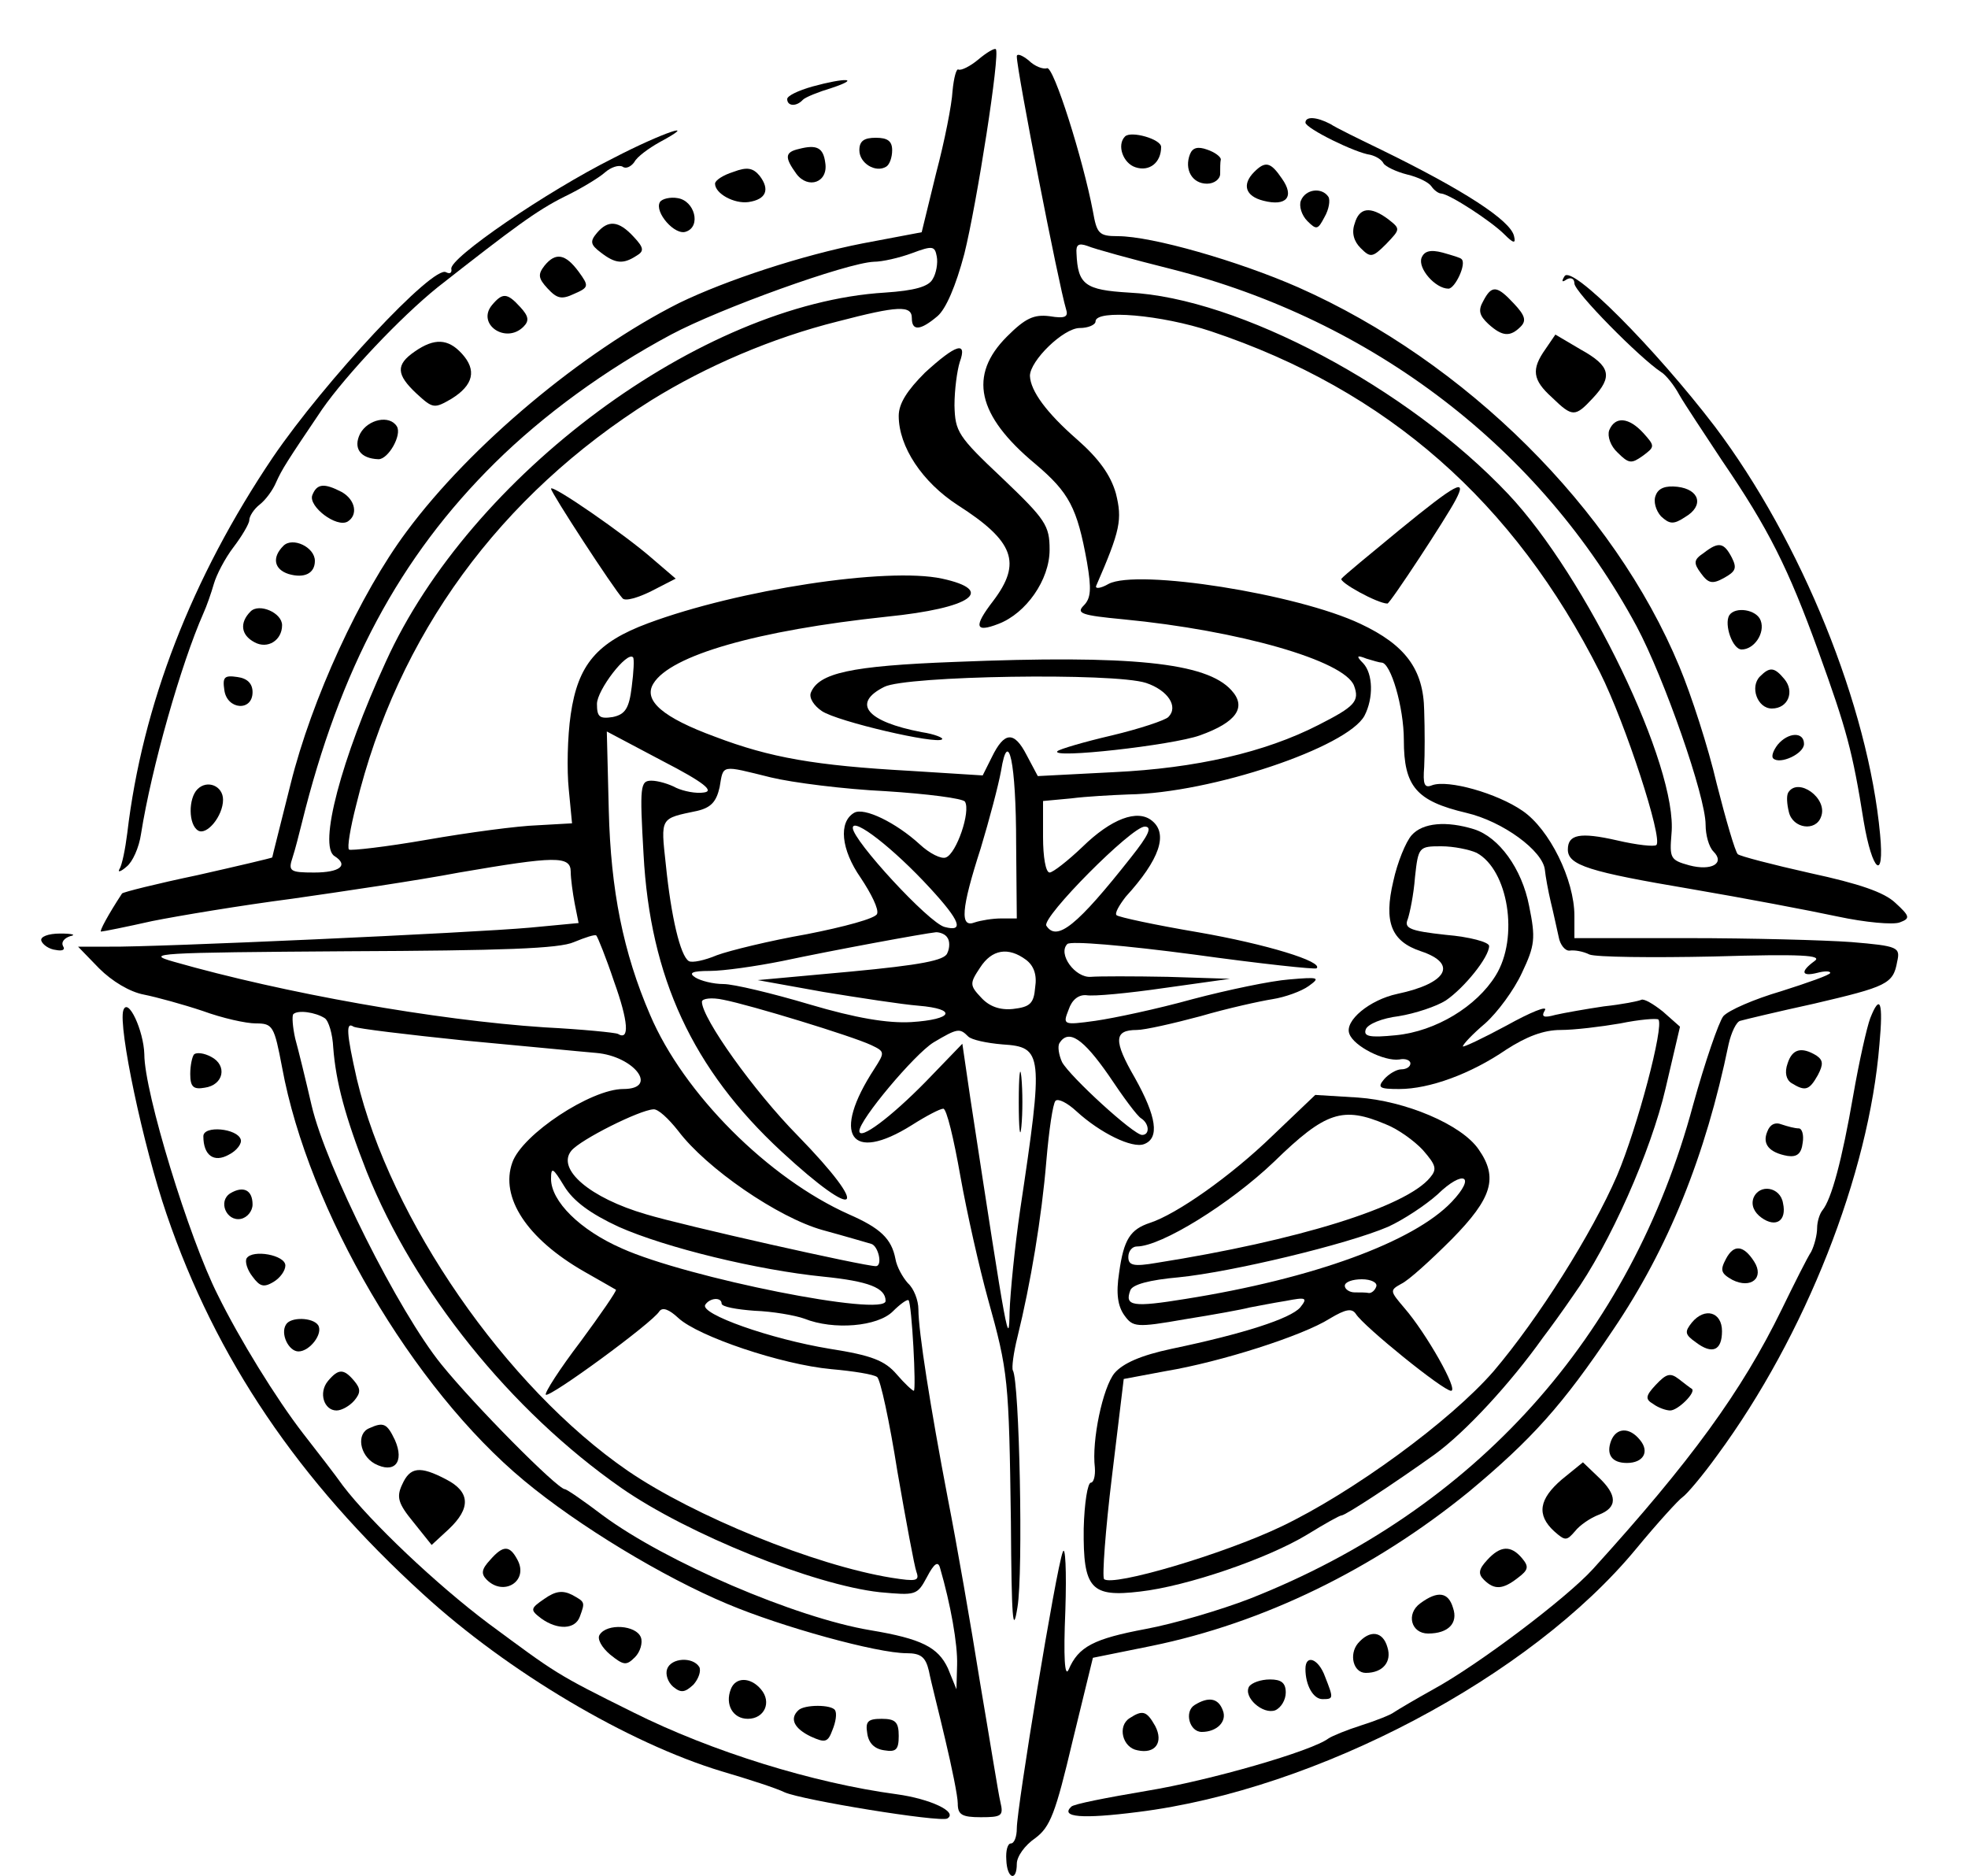 <?xml version="1.0" standalone="no"?>
<!DOCTYPE svg PUBLIC "-//W3C//DTD SVG 20010904//EN"
 "http://www.w3.org/TR/2001/REC-SVG-20010904/DTD/svg10.dtd">
<svg version="1.0" xmlns="http://www.w3.org/2000/svg"
 width="300pt" height="286pt" viewBox="0 0 300 286"
 preserveAspectRatio="xMidYMid meet">
<g transform="translate(0,286) scale(0.1,-0.1)"
fill="#000000" stroke="none">
<path d="M1491 2769 c-12 -10 -26 -17 -30 -15 -3 2 -7 -12 -9 -33 -1 -20 -12
-76 -25 -125 l-22 -90 -90 -17 c-92 -18 -208 -56 -280 -91 -147 -74 -318 -217
-415 -348 -71 -95 -145 -256 -177 -385 -15 -60 -28 -111 -28 -112 -1 -1 -52
-13 -114 -27 -62 -13 -114 -26 -115 -28 -21 -32 -35 -58 -32 -58 3 0 38 7 78
16 40 8 136 24 213 34 77 11 192 28 255 40 146 25 170 26 170 1 0 -10 3 -32 6
-48 l6 -30 -74 -7 c-88 -8 -573 -30 -641 -29 l-48 0 32 -33 c20 -20 47 -36 68
-40 20 -4 60 -15 90 -25 30 -11 66 -19 81 -19 26 0 28 -4 40 -67 40 -218 199
-489 369 -630 83 -69 212 -147 310 -188 83 -35 228 -75 273 -75 22 0 29 -6 34
-27 3 -16 15 -62 25 -105 10 -42 19 -86 19 -97 0 -17 6 -21 35 -21 32 0 35 2
30 23 -3 12 -16 94 -31 182 -14 88 -36 214 -49 280 -27 141 -45 256 -45 289 0
14 -7 32 -16 40 -8 9 -17 25 -19 37 -6 31 -23 47 -71 68 -123 55 -252 184
-303 304 -41 95 -60 190 -63 312 l-3 120 85 -45 c64 -33 79 -46 63 -48 -12 -2
-31 2 -42 7 -11 6 -28 11 -38 11 -17 0 -18 -8 -12 -112 10 -188 75 -328 210
-453 119 -110 138 -92 25 24 -67 68 -146 179 -146 204 0 5 15 7 33 3 41 -8
195 -55 225 -69 21 -10 21 -11 5 -36 -66 -101 -37 -145 57 -86 22 14 43 25 48
25 5 0 16 -46 26 -103 10 -56 29 -140 42 -187 31 -111 32 -123 35 -340 1 -148
3 -174 10 -130 9 53 3 345 -7 361 -2 4 1 27 7 51 20 81 37 183 44 268 4 47 10
88 14 92 4 4 18 -3 32 -16 36 -33 85 -57 103 -50 24 9 19 42 -14 101 -33 57
-32 73 3 73 12 0 56 10 97 21 41 12 91 23 110 26 19 3 44 12 55 20 18 13 16
14 -30 10 -27 -2 -94 -16 -147 -30 -54 -15 -120 -29 -148 -33 -50 -7 -50 -6
-41 17 5 15 15 23 27 22 11 -2 64 3 119 11 l100 14 -95 3 c-52 1 -105 1 -117
0 -24 -2 -51 35 -36 50 5 5 87 -2 193 -16 101 -14 185 -23 187 -21 11 10 -77
37 -181 55 -65 11 -121 23 -124 26 -3 3 4 15 14 28 52 57 65 96 40 116 -22 18
-62 3 -106 -40 -22 -21 -45 -39 -50 -39 -6 0 -10 24 -10 54 l0 55 43 4 c23 3
62 5 87 6 127 2 334 72 360 120 14 27 13 64 -2 80 -11 11 -10 13 5 7 10 -3 20
-6 23 -6 14 0 34 -68 34 -118 0 -71 19 -93 95 -111 56 -13 117 -58 120 -87 1
-10 5 -32 9 -49 4 -16 9 -40 12 -53 2 -12 10 -22 17 -21 7 1 20 -1 30 -6 10
-4 95 -5 189 -3 135 4 167 2 154 -7 -22 -16 -20 -24 4 -18 11 3 20 3 20 0 0
-3 -34 -15 -75 -28 -41 -12 -80 -29 -88 -38 -7 -9 -28 -70 -46 -135 -95 -354
-333 -618 -676 -753 -44 -17 -115 -38 -158 -46 -80 -15 -103 -27 -118 -62 -6
-13 -8 19 -5 90 2 61 0 101 -4 89 -10 -25 -70 -390 -70 -421 0 -13 -4 -23 -9
-23 -5 0 -8 -11 -7 -25 1 -29 16 -34 16 -6 0 11 12 28 28 39 23 17 31 38 57
148 l31 127 89 18 c171 35 339 117 484 235 96 80 143 132 220 247 84 124 141
265 176 435 4 18 12 35 18 36 7 2 57 14 112 26 111 26 121 30 127 64 5 22 2
24 -70 30 -41 3 -153 6 -249 6 l-173 0 0 34 c0 55 -38 132 -79 160 -39 27
-114 48 -138 39 -12 -5 -14 2 -12 28 1 19 1 57 0 86 -1 63 -29 100 -97 132
-97 46 -340 84 -384 61 -12 -7 -21 -8 -19 -3 37 85 40 101 30 141 -8 28 -26
53 -59 82 -47 41 -71 74 -72 97 0 23 51 73 76 73 13 0 24 5 24 10 0 19 101 10
176 -15 269 -90 462 -260 593 -520 39 -78 96 -253 86 -263 -3 -3 -30 0 -60 7
-57 13 -75 9 -75 -14 0 -24 33 -34 187 -60 82 -14 182 -33 224 -42 42 -9 85
-13 95 -9 16 6 16 9 -7 30 -17 16 -55 29 -129 45 -58 13 -108 26 -111 29 -4 4
-18 52 -32 107 -13 56 -39 136 -57 179 -100 241 -326 465 -581 578 -91 40
-223 78 -275 78 -29 0 -32 4 -38 38 -15 79 -60 222 -70 218 -6 -2 -19 3 -28
12 -10 8 -18 11 -18 6 0 -22 64 -349 75 -385 4 -12 -1 -15 -25 -11 -24 3 -37
-3 -65 -31 -59 -59 -46 -120 43 -194 52 -44 64 -67 79 -150 7 -41 6 -55 -5
-66 -12 -12 -3 -15 60 -21 177 -17 337 -63 352 -101 9 -24 1 -32 -54 -60 -82
-42 -187 -66 -312 -72 l-116 -6 -17 32 c-19 37 -34 36 -53 -3 l-14 -28 -111 7
c-144 8 -213 20 -297 52 -79 29 -110 55 -94 81 26 43 158 81 356 102 129 13
167 40 84 58 -84 18 -311 -17 -448 -68 -78 -29 -107 -63 -118 -139 -5 -34 -6
-85 -3 -114 l5 -52 -53 -3 c-30 -1 -105 -11 -168 -22 -63 -11 -117 -17 -119
-15 -3 3 2 33 11 68 63 259 219 472 450 617 84 52 184 95 284 120 92 24 113
25 113 5 0 -20 13 -19 39 3 13 11 28 46 41 95 19 76 55 306 48 312 -2 2 -14
-5 -27 -16z m-69 -334 c-6 -12 -28 -18 -73 -21 -280 -17 -632 -278 -761 -563
-68 -148 -103 -281 -78 -296 22 -14 8 -25 -31 -25 -37 0 -40 2 -33 23 4 12 10
36 14 52 58 235 149 406 295 550 73 72 167 141 268 195 75 40 267 109 309 111
13 0 39 6 58 13 32 12 35 11 38 -5 2 -10 -1 -26 -6 -34z m363 15 c308 -78 564
-274 710 -545 42 -79 105 -259 105 -302 0 -16 5 -34 12 -41 18 -18 -3 -30 -37
-21 -29 8 -30 11 -27 48 10 102 -130 392 -249 518 -153 162 -411 299 -578 307
-67 4 -78 12 -80 60 -1 13 3 16 17 11 9 -4 67 -20 127 -35z m-822 -637 c-4
-33 -10 -42 -29 -46 -20 -3 -24 0 -24 20 0 21 46 81 55 71 2 -2 1 -22 -2 -45z
m586 -240 l1 -113 -24 0 c-13 0 -31 -3 -40 -6 -23 -9 -21 20 9 113 13 43 27
96 31 118 11 68 23 13 23 -112z m-374 102 c33 -8 112 -18 175 -21 63 -4 118
-11 121 -16 9 -15 -13 -79 -29 -85 -7 -3 -25 6 -40 20 -36 33 -85 57 -100 48
-24 -14 -20 -56 10 -99 16 -24 28 -48 25 -55 -2 -7 -51 -20 -107 -31 -57 -10
-118 -25 -137 -32 -19 -8 -38 -12 -43 -9 -13 8 -27 68 -35 147 -8 73 -9 70 48
82 21 5 29 14 34 36 6 35 1 34 78 15z m243 -169 c46 -50 52 -67 22 -59 -24 6
-140 132 -140 151 0 17 62 -31 118 -92z m306 47 c-82 -104 -113 -129 -129
-104 -7 13 130 151 150 151 12 0 6 -13 -21 -47z m-788 -189 c22 -61 24 -91 6
-80 -4 2 -54 7 -112 10 -166 11 -397 52 -565 100 -46 13 -27 14 265 16 236 1
323 4 345 14 17 7 32 12 34 10 2 -2 15 -34 27 -70z m508 67 c4 -5 4 -16 0 -24
-4 -11 -41 -18 -147 -28 l-142 -13 100 -18 c55 -9 120 -19 145 -21 60 -5 53
-21 -11 -25 -36 -2 -84 6 -155 27 -57 17 -116 31 -131 31 -16 0 -35 5 -43 10
-11 7 -5 10 22 10 21 0 70 7 110 15 80 17 216 42 235 44 6 0 14 -3 17 -8z
m120 -34 c12 -9 17 -23 14 -42 -2 -25 -8 -30 -34 -33 -20 -2 -36 4 -48 17 -18
19 -18 22 -2 46 18 28 43 32 70 12z m-1069 -89 c6 -4 12 -24 13 -45 4 -52 18
-105 51 -189 73 -182 219 -364 388 -482 102 -71 294 -148 394 -159 55 -5 57
-5 72 23 11 21 17 25 20 14 16 -55 27 -116 26 -148 l-1 -37 -13 32 c-15 32
-40 45 -118 58 -114 19 -312 104 -408 175 -29 22 -55 40 -58 40 -12 1 -137
127 -188 190 -65 80 -176 301 -198 395 -9 39 -20 84 -25 102 -4 18 -5 34 -3
37 7 7 34 3 48 -6z m212 -34 c87 -8 178 -17 202 -19 58 -5 96 -55 41 -55 -49
0 -154 -69 -169 -112 -19 -53 22 -116 109 -166 25 -14 47 -27 49 -28 1 -2 -23
-37 -54 -79 -32 -42 -55 -78 -53 -81 6 -5 163 110 173 127 5 7 15 3 29 -10 30
-28 157 -71 233 -78 34 -3 65 -8 70 -12 5 -3 19 -68 31 -144 13 -75 26 -145
29 -153 5 -14 0 -15 -38 -9 -117 19 -301 94 -402 163 -186 128 -362 383 -413
597 -16 71 -17 88 -5 80 6 -3 81 -12 168 -21z m769 6 c5 -5 28 -10 52 -12 62
-4 63 -13 27 -253 -8 -55 -15 -125 -16 -155 -1 -55 -3 -46 -60 327 l-12 82
-56 -58 c-53 -54 -101 -90 -101 -75 0 17 84 117 113 135 37 22 40 22 53 9z
m214 -59 c22 -33 44 -63 50 -66 12 -8 13 -25 1 -25 -13 0 -110 89 -122 111 -5
11 -7 24 -4 29 14 22 36 7 75 -49z m-656 -85 c43 -57 152 -132 220 -151 33 -9
67 -19 74 -21 11 -3 18 -34 7 -34 -18 0 -294 62 -350 79 -86 25 -137 69 -114
97 14 17 104 62 125 63 7 1 23 -14 38 -33z m-91 -146 c72 -32 212 -66 312 -76
69 -7 95 -17 95 -37 0 -25 -302 35 -402 80 -64 28 -108 72 -108 106 0 19 3 17
20 -11 14 -23 40 -42 83 -62z m157 -117 c0 -5 23 -9 50 -11 28 -1 62 -7 76
-12 45 -18 112 -12 135 11 11 11 22 19 24 17 5 -5 12 -138 8 -138 -2 0 -14 11
-26 25 -18 21 -38 29 -102 39 -91 15 -198 53 -190 67 7 11 25 12 25 2z"/>
<path d="M1553 1180 c0 -41 2 -58 4 -37 2 20 2 54 0 75 -2 20 -4 3 -4 -38z"/>
<path d="M1238 2728 c-21 -6 -38 -14 -38 -19 0 -11 14 -12 24 -1 4 4 24 12 44
18 45 15 21 16 -30 2z"/>
<path d="M1990 2673 c1 -9 76 -46 99 -49 8 -2 17 -7 20 -13 3 -5 20 -13 36
-17 17 -4 33 -12 37 -18 4 -6 11 -11 15 -11 13 -1 76 -42 96 -62 14 -14 18
-15 15 -3 -5 24 -78 71 -203 132 -33 16 -68 33 -77 39 -21 11 -38 12 -38 2z"/>
<path d="M935 2619 c-102 -51 -251 -153 -247 -169 1 -6 -2 -8 -8 -5 -19 12
-185 -166 -264 -282 -124 -184 -199 -378 -222 -573 -3 -24 -8 -49 -12 -55 -3
-5 2 -4 11 4 9 7 19 29 22 50 16 101 61 259 95 336 5 11 12 31 16 45 4 14 17
39 30 56 13 17 24 36 24 41 0 6 7 17 16 24 9 7 20 22 25 34 9 20 16 31 70 111
37 53 119 140 176 186 116 91 151 117 193 138 25 12 53 29 62 37 9 8 21 12 27
9 5 -4 13 0 18 7 4 8 22 21 38 30 65 35 5 15 -70 -24z"/>
<path d="M1715 2652 c-13 -13 -3 -41 16 -47 21 -7 39 7 39 31 0 12 -46 25 -55
16z"/>
<path d="M1310 2631 c0 -20 25 -35 41 -25 5 3 9 14 9 25 0 14 -7 19 -25 19
-18 0 -25 -5 -25 -19z"/>
<path d="M1218 2633 c-22 -5 -22 -13 -4 -38 18 -24 49 -13 44 17 -3 23 -13 28
-40 21z"/>
<path d="M1814 2625 c-9 -23 3 -45 26 -45 11 0 20 7 20 15 0 8 0 18 1 22 0 4
-9 11 -21 15 -14 5 -22 3 -26 -7z"/>
<path d="M1118 2598 c-16 -5 -28 -13 -28 -18 0 -15 29 -31 51 -28 27 4 33 19
17 40 -10 12 -19 14 -40 6z"/>
<path d="M1912 2598 c-19 -19 -14 -37 14 -44 35 -9 48 6 28 34 -17 25 -25 27
-42 10z"/>
<path d="M1983 2554 c-3 -8 1 -22 10 -31 14 -14 16 -13 26 6 7 12 9 26 6 31
-10 15 -35 12 -42 -6z"/>
<path d="M1006 2552 c-9 -15 23 -52 40 -45 23 8 13 47 -13 51 -11 2 -24 -1
-27 -6z"/>
<path d="M2065 2519 c-5 -14 -1 -27 9 -37 15 -15 18 -15 39 6 22 23 22 23 3
38 -27 20 -44 18 -51 -7z"/>
<path d="M910 2505 c-11 -13 -10 -18 6 -30 22 -17 34 -18 54 -5 12 7 12 12 -4
29 -23 25 -39 26 -56 6z"/>
<path d="M2167 2467 c-6 -16 21 -47 41 -47 10 0 28 38 20 45 -1 2 -15 6 -29
10 -19 5 -28 2 -32 -8z"/>
<path d="M830 2455 c-10 -13 -10 -19 5 -35 14 -15 21 -17 40 -8 23 10 23 12 7
34 -20 27 -35 30 -52 9z"/>
<path d="M2385 2439 c-5 -8 -4 -10 3 -5 7 4 12 1 12 -6 0 -13 100 -114 132
-135 7 -4 20 -20 28 -35 8 -14 38 -59 65 -100 71 -104 101 -164 147 -291 43
-119 52 -152 69 -259 13 -77 32 -93 25 -20 -18 195 -120 447 -252 622 -91 119
-218 247 -229 229z"/>
<path d="M2261 2401 c-8 -14 -6 -22 8 -35 21 -19 33 -20 49 -4 9 9 7 17 -10
35 -26 28 -34 29 -47 4z"/>
<path d="M750 2395 c-24 -29 21 -60 48 -33 9 9 8 16 -5 30 -20 22 -27 22 -43
3z"/>
<path d="M2356 2328 c-22 -31 -20 -47 10 -74 31 -30 35 -30 62 -1 31 33 27 49
-18 74 l-39 23 -15 -22z"/>
<path d="M632 2324 c-29 -20 -28 -35 3 -64 25 -23 27 -23 53 -8 34 21 39 44
16 69 -21 23 -42 24 -72 3z"/>
<path d="M1410 2292 c-27 -27 -40 -47 -40 -66 0 -47 36 -101 90 -136 86 -55
98 -88 54 -146 -30 -39 -28 -49 8 -35 42 16 78 67 78 113 0 37 -6 46 -72 109
-68 64 -72 71 -73 111 0 24 4 53 8 66 12 33 -6 27 -53 -16z"/>
<path d="M549 2199 c-11 -22 0 -38 28 -39 15 0 36 37 28 50 -11 18 -44 11 -56
-11z"/>
<path d="M2453 2204 c-3 -9 2 -24 13 -34 17 -17 21 -17 38 -5 19 14 19 15 1
35 -22 24 -43 26 -52 4z"/>
<path d="M476 2105 c-6 -17 37 -50 54 -40 16 10 12 33 -9 45 -27 14 -38 13
-45 -5z"/>
<path d="M840 2115 c0 -6 95 -152 109 -167 4 -5 24 1 44 11 l37 19 -35 30
c-42 37 -155 115 -155 107z"/>
<path d="M2133 2052 c-45 -37 -85 -70 -88 -74 -5 -5 55 -38 70 -38 4 0 90 131
104 158 18 34 2 26 -86 -46z"/>
<path d="M2524 2105 c-4 -9 0 -23 8 -32 13 -12 19 -13 37 -1 29 17 22 42 -12
46 -18 2 -29 -2 -33 -13z"/>
<path d="M432 2028 c-18 -18 -14 -36 8 -43 24 -7 40 1 40 20 0 21 -34 37 -48
23z"/>
<path d="M2597 2017 c-15 -10 -16 -15 -4 -31 11 -15 17 -17 35 -7 18 10 20 15
12 31 -12 23 -20 25 -43 7z"/>
<path d="M382 1928 c-17 -17 -15 -36 6 -47 20 -11 42 3 42 26 0 19 -35 34 -48
21z"/>
<path d="M2636 1922 c-8 -14 5 -52 19 -52 19 0 36 25 29 44 -6 17 -39 22 -48
8z"/>
<path d="M1455 1851 c-159 -6 -207 -17 -219 -47 -3 -8 5 -20 17 -28 24 -16
175 -51 183 -43 3 2 -11 8 -31 11 -84 16 -107 44 -57 69 33 17 350 22 399 6
33 -11 50 -36 34 -52 -5 -5 -44 -18 -86 -28 -43 -10 -80 -21 -83 -24 -12 -12
175 9 217 24 56 20 72 43 48 69 -38 42 -152 54 -422 43z"/>
<path d="M2683 1829 c-16 -16 -4 -49 18 -49 25 0 35 26 19 45 -15 18 -22 19
-37 4z"/>
<path d="M342 1808 c4 -30 43 -33 43 -3 0 13 -8 21 -23 23 -20 3 -23 0 -20
-20z"/>
<path d="M2710 1725 c-7 -9 -10 -18 -7 -21 10 -10 47 7 47 22 0 19 -24 18 -40
-1z"/>
<path d="M301 1657 c-14 -14 -14 -54 1 -63 13 -8 38 22 38 47 0 21 -24 31 -39
16z"/>
<path d="M2726 1652 c-3 -5 -2 -18 1 -30 6 -25 41 -30 49 -7 11 28 -35 61 -50
37z"/>
<path d="M2152 1587 c-9 -10 -22 -42 -28 -70 -15 -63 -3 -92 42 -107 57 -19
40 -49 -36 -65 -42 -9 -81 -41 -73 -61 7 -19 53 -42 76 -39 9 2 17 -1 17 -6 0
-5 -6 -9 -14 -9 -7 0 -19 -7 -26 -15 -11 -13 -7 -15 23 -15 46 0 109 23 163
60 31 20 57 30 83 30 21 0 62 5 91 10 29 6 55 8 58 6 9 -10 -32 -165 -63 -238
-38 -88 -120 -218 -188 -298 -66 -76 -215 -185 -324 -237 -88 -42 -257 -92
-270 -80 -3 4 2 74 12 156 l18 149 64 12 c84 14 209 54 250 80 25 15 34 16 40
7 12 -19 133 -117 145 -117 12 0 -38 88 -71 126 -22 26 -23 27 -5 37 11 5 45
36 77 68 62 63 71 94 41 137 -26 38 -112 74 -184 79 l-65 4 -65 -62 c-65 -63
-147 -120 -187 -133 -30 -10 -40 -25 -47 -76 -5 -32 -2 -51 8 -65 13 -18 18
-19 92 -6 44 7 88 15 99 18 11 2 36 7 55 10 31 6 34 5 22 -10 -15 -17 -86 -40
-196 -63 -47 -10 -74 -22 -87 -37 -18 -22 -35 -103 -30 -144 1 -13 -2 -23 -6
-23 -5 0 -10 -31 -11 -70 -1 -92 11 -105 86 -96 71 8 194 50 255 87 26 16 49
29 52 29 6 0 82 50 142 93 47 34 116 109 165 178 10 13 31 42 46 64 56 78 119
221 141 316 l22 94 -26 23 c-15 12 -29 20 -33 18 -4 -2 -29 -7 -57 -10 -27 -4
-61 -10 -74 -13 -18 -5 -22 -3 -16 7 5 8 -22 -3 -58 -23 -37 -20 -67 -34 -67
-32 0 3 15 19 34 35 19 17 44 51 56 77 20 42 21 53 11 102 -11 57 -46 105 -84
117 -42 13 -78 10 -95 -9z m99 -27 c48 -26 65 -129 29 -187 -29 -47 -91 -85
-152 -91 -40 -4 -50 -2 -46 9 3 8 25 17 50 20 25 4 58 15 72 24 28 19 66 66
66 83 0 6 -30 14 -66 17 -55 6 -64 10 -58 24 3 9 9 37 11 64 5 46 6 47 40 47
19 0 43 -5 54 -10z m-138 -414 c18 -7 43 -25 56 -39 20 -23 22 -29 11 -42 -37
-45 -202 -96 -417 -130 -35 -6 -43 -4 -43 9 0 9 6 16 13 16 37 0 142 65 209
129 79 77 105 85 171 57z m100 -118 c-58 -61 -211 -117 -406 -148 -80 -13 -93
-11 -84 13 3 9 29 16 74 20 80 8 256 50 319 77 24 11 57 33 75 49 40 39 60 29
22 -11z m-115 -129 c-2 -6 -7 -10 -11 -10 -4 1 -14 1 -22 1 -8 0 -15 5 -15 10
0 6 12 10 26 10 14 0 24 -5 22 -11z"/>
<path d="M63 1426 c2 -6 12 -13 22 -14 10 -2 15 0 11 6 -3 6 2 12 11 15 10 2
3 4 -15 4 -19 0 -31 -5 -29 -11z"/>
<path d="M188 1320 c-8 -25 30 -206 66 -311 75 -220 201 -406 391 -579 130
-119 313 -227 455 -270 41 -12 84 -26 96 -32 27 -12 236 -46 248 -40 17 10
-26 30 -77 37 -127 17 -282 65 -402 125 -119 59 -117 59 -220 135 -80 60 -180
155 -222 210 -12 17 -40 53 -61 80 -41 53 -97 144 -130 211 -44 87 -112 309
-112 367 -1 36 -25 88 -32 67z"/>
<path d="M2851 1308 c-5 -13 -17 -66 -26 -118 -17 -98 -33 -158 -47 -175 -4
-5 -8 -17 -8 -27 0 -10 -4 -26 -9 -36 -6 -9 -26 -49 -45 -88 -61 -125 -139
-232 -288 -396 -40 -44 -175 -146 -243 -183 -27 -15 -54 -31 -60 -35 -5 -4
-28 -13 -50 -20 -22 -7 -44 -16 -50 -20 -25 -19 -180 -64 -278 -80 -59 -10
-111 -20 -114 -24 -17 -16 16 -19 102 -8 273 34 598 206 759 401 33 40 65 75
71 79 6 4 30 32 53 64 134 182 231 428 247 626 6 65 1 78 -14 40z"/>
<path d="M296 1253 c-3 -3 -6 -17 -6 -30 0 -20 5 -24 22 -21 29 4 35 34 10 47
-11 6 -22 7 -26 4z"/>
<path d="M2725 1239 c-5 -14 -2 -25 6 -30 21 -13 27 -11 40 12 9 17 8 23 -2
30 -23 14 -37 10 -44 -12z"/>
<path d="M2694 1135 c-8 -19 3 -32 31 -37 14 -2 21 3 23 20 2 12 -1 22 -6 22
-6 0 -17 3 -26 6 -10 4 -18 0 -22 -11z"/>
<path d="M310 1128 c0 -29 16 -41 39 -28 12 6 20 17 18 23 -5 17 -57 22 -57 5z"/>
<path d="M351 1041 c-19 -12 -6 -43 16 -39 10 2 18 12 18 22 0 22 -14 29 -34
17z"/>
<path d="M2673 1034 c-4 -11 1 -22 12 -30 22 -16 39 -5 33 22 -4 25 -36 30
-45 8z"/>
<path d="M2631 941 c-9 -17 -8 -22 10 -32 28 -14 49 3 33 28 -16 25 -31 27
-43 4z"/>
<path d="M376 942 c-3 -5 1 -18 9 -28 11 -15 17 -17 32 -8 10 6 18 17 18 25 0
16 -50 25 -59 11z"/>
<path d="M2579 844 c-11 -14 -11 -18 6 -30 25 -19 40 -13 40 17 0 29 -26 37
-46 13z"/>
<path d="M436 841 c-9 -14 4 -41 19 -41 17 0 38 27 30 40 -8 12 -42 13 -49 1z"/>
<path d="M500 755 c-15 -18 -6 -45 13 -45 8 0 20 7 27 15 10 12 10 18 0 30
-16 19 -24 19 -40 0z"/>
<path d="M2524 749 c-16 -17 -16 -22 -4 -29 8 -6 20 -10 26 -10 12 0 40 28 33
33 -2 1 -11 8 -20 15 -13 10 -19 8 -35 -9z"/>
<path d="M563 683 c-20 -8 -15 -41 8 -54 30 -16 46 2 31 36 -12 25 -17 28 -39
18z"/>
<path d="M2456 664 c-8 -21 1 -34 24 -34 25 0 35 17 20 35 -16 20 -36 19 -44
-1z"/>
<path d="M2381 605 c-35 -30 -39 -54 -12 -79 17 -15 19 -15 32 0 7 9 23 20 36
25 29 11 29 30 -1 58 l-23 22 -32 -26z"/>
<path d="M613 597 c-9 -19 -6 -29 17 -57 l28 -35 26 24 c34 32 33 57 -4 76
-40 21 -55 19 -67 -8z"/>
<path d="M747 482 c-13 -14 -14 -21 -5 -30 26 -26 64 -2 47 30 -12 23 -22 23
-42 0z"/>
<path d="M2267 482 c-13 -14 -14 -21 -5 -30 16 -16 29 -15 52 3 16 12 17 17 6
30 -17 20 -33 19 -53 -3z"/>
<path d="M830 423 c-22 -15 -22 -17 -5 -30 25 -18 52 -17 59 3 8 22 8 22 -12
33 -14 7 -25 6 -42 -6z"/>
<path d="M2165 416 c-22 -16 -14 -46 12 -46 31 0 46 16 38 39 -7 24 -23 27
-50 7z"/>
<path d="M914 368 c-4 -6 3 -19 16 -30 21 -17 25 -17 38 -4 8 8 12 22 9 30 -7
19 -52 22 -63 4z"/>
<path d="M2070 355 c-14 -17 -7 -45 12 -45 26 0 40 17 33 39 -7 25 -27 27 -45
6z"/>
<path d="M1017 316 c-3 -8 1 -20 9 -27 12 -10 18 -9 31 3 8 9 12 21 9 27 -10
16 -43 14 -49 -3z"/>
<path d="M1990 316 c0 -25 12 -46 26 -46 17 0 17 1 4 34 -10 28 -30 35 -30 12z"/>
<path d="M1114 285 c-9 -23 3 -45 26 -45 25 0 37 25 20 45 -16 19 -39 19 -46
0z"/>
<path d="M1904 289 c-9 -16 21 -43 40 -36 9 4 16 16 16 27 0 15 -7 20 -24 20
-14 0 -28 -5 -32 -11z"/>
<path d="M1821 261 c-16 -10 -8 -41 11 -41 23 0 39 16 32 33 -7 19 -22 21 -43
8z"/>
<path d="M1217 253 c-14 -13 -6 -28 19 -40 22 -10 26 -9 33 10 5 12 7 25 4 30
-5 9 -47 9 -56 0z"/>
<path d="M1722 241 c-19 -12 -11 -45 12 -49 27 -6 40 12 27 37 -13 23 -19 25
-39 12z"/>
<path d="M1322 218 c2 -15 11 -24 26 -26 18 -3 22 1 22 22 0 21 -5 26 -26 26
-21 0 -25 -4 -22 -22z"/>
</g>
</svg>
